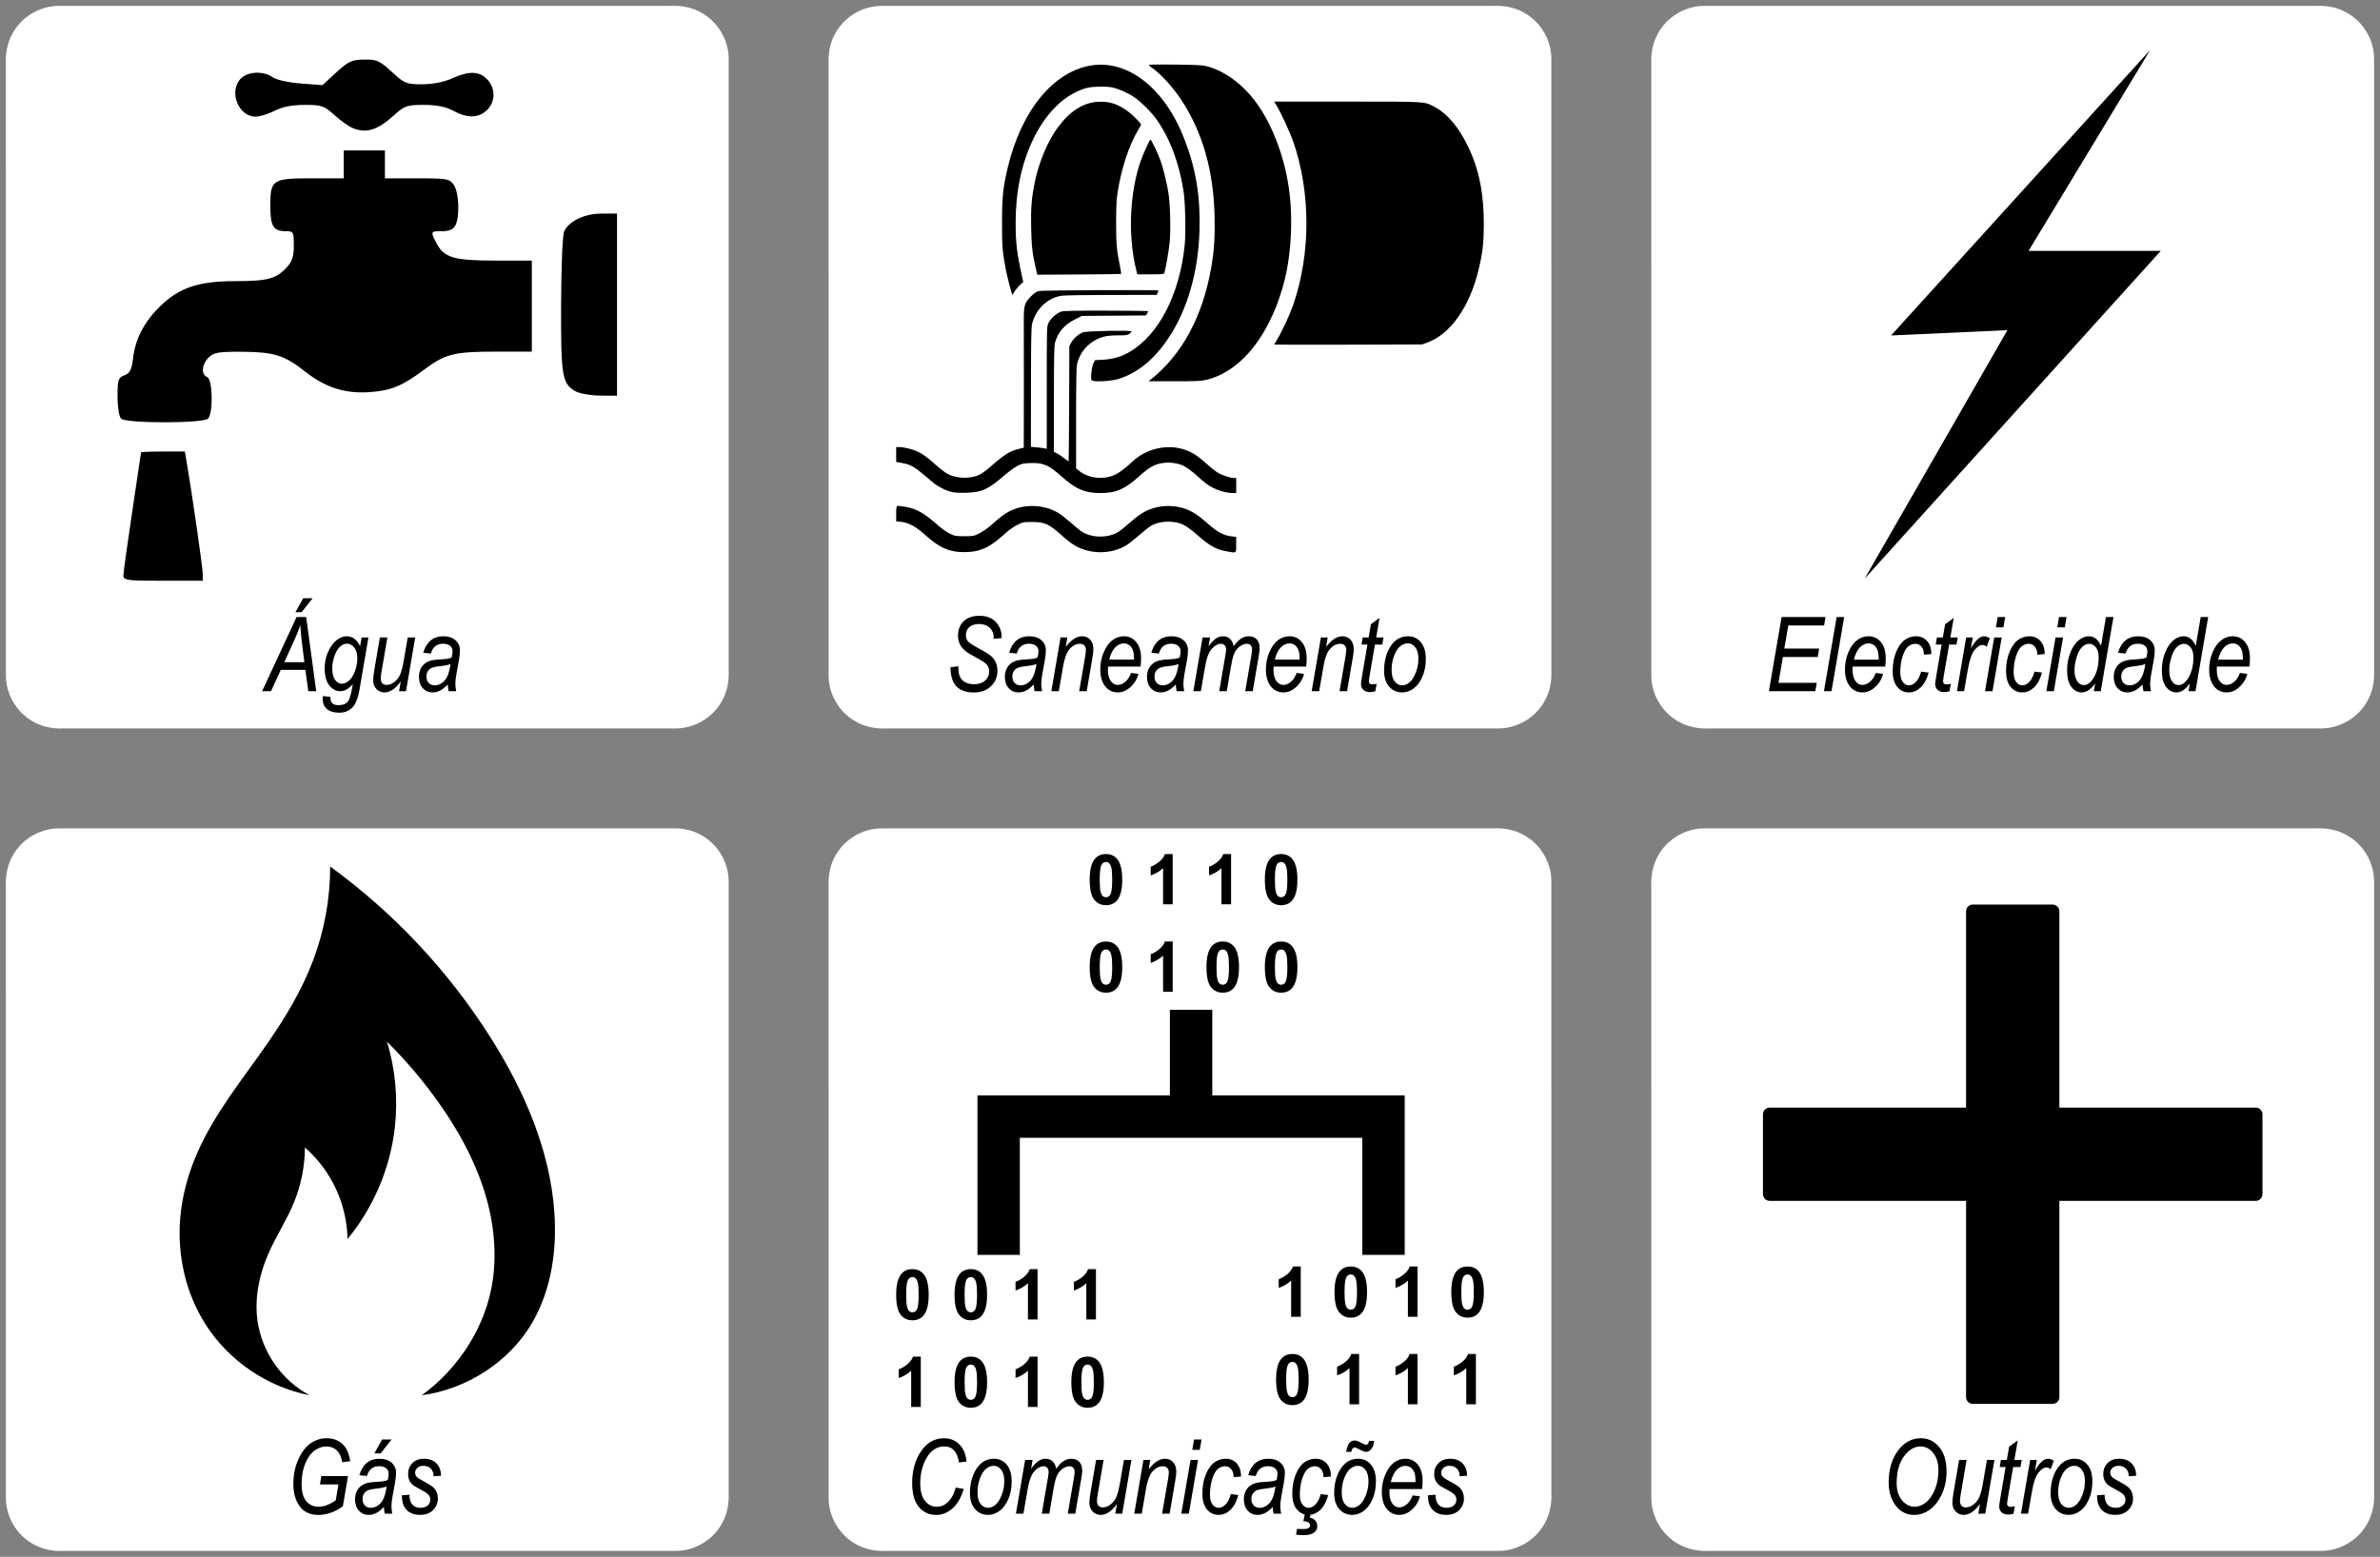 <svg version="1.1" viewBox="0 0 810 530" xmlns="http://www.w3.org/2000/svg">
  <rect x="0" y="0" width="810" height="530" fill="#808080" stroke="none"/>
  <path id="water" d="m19.264 2.025c-6.161 0.26-12.031 3.914-14.977 9.332-1.779 3.115-2.435 6.752-2.286 10.31 0.005 69.455-0.01 138.91 0.008 208.36 0.01 6.337 3.639 12.5 9.176 15.582 3.152 1.851 6.86 2.539 10.484 2.386 69.455-5e-3 138.91 0.01 208.36-8e-3 6.337-0.01 12.5-3.639 15.582-9.176 1.851-3.152 2.539-6.86 2.386-10.484-5e-3 -69.455 0.01-138.91-8e-3 -208.36-0.01-6.337-3.639-12.5-9.176-15.581-3.152-1.851-6.86-2.539-10.484-2.386-69.455 0.005-138.91-0.01-208.36 0.008-0.235 0.006-0.469 0.012-0.704 0.018z" fill="#fff" stop-color="#000000"/>
  <path d="m103.19 203.67-2.652 4.738h2.119l3.754-4.738h-3.221zm-2.256 6.391-11.73 25.254h3.031l3.324-7.269h8.371l1 7.269h2.688l-3.412-25.254h-3.272zm1.273 2.756c0.08 1.688 0.276 3.784 0.586 6.287l0.793 6.34h-6.838l3.41-7.477c0.907-1.987 1.589-3.703 2.049-5.15zm15.797 3.791c-1.148 0-2.291 0.436-3.428 1.309-1.125 0.861-2.091 2.177-2.894 3.945-0.792 1.757-1.188 3.633-1.188 5.631 0 2.538 0.515 4.479 1.549 5.822 1.045 1.332 2.31 2 3.791 2 1.493 0 2.904-0.823 4.236-2.465l-0.258 1.482c-0.39 2.251-0.826 3.709-1.309 4.375-0.689 0.907-1.774 1.361-3.256 1.361-0.953 0-1.654-0.202-2.102-0.604-0.448-0.402-0.672-0.999-0.672-1.791v-0.414l-2.584-0.293c-0.046 0.345-0.068 0.654-0.068 0.93 0 1.47 0.47 2.625 1.412 3.463 0.953 0.85 2.383 1.275 4.289 1.275 2.01 0 3.6-0.735 4.771-2.205 0.93-1.171 1.625-3.09 2.084-5.754l3.014-17.656h-2.324l-0.518 2.998c-1.068-2.274-2.583-3.41-4.547-3.41zm32.918 0c-3.491 0-5.782 1.872-6.873 5.615l2.584 0.275c0.632-2.228 2.008-3.342 4.133-3.342 1.056 0 1.861 0.234 2.412 0.705 0.563 0.459 0.844 1.074 0.844 1.844 0 0.551-0.102 1.264-0.309 2.137-0.379 0.184-0.839 0.32-1.379 0.412-0.528 0.092-1.51 0.179-2.945 0.26-1.7 0.08-3.009 0.355-3.928 0.826-0.907 0.459-1.614 1.125-2.119 1.998-0.505 0.873-0.758 1.895-0.758 3.066 0 1.642 0.436 2.939 1.309 3.893 0.884 0.953 1.994 1.43 3.326 1.43 0.85 0 1.687-0.2 2.514-0.602s1.711-1.098 2.652-2.086c0.057 0.942 0.161 1.701 0.311 2.275h2.566c-0.195-1.034-0.293-1.866-0.293-2.498 0-0.896 0.132-2.067 0.396-3.514l0.828-4.549c0.23-1.298 0.344-2.428 0.344-3.393 0-1.367-0.505-2.499-1.516-3.394-1.011-0.907-2.377-1.359-4.1-1.359zm-21.635 0.412-1.809 10.561c-0.322 1.86-0.482 3.18-0.482 3.961 0 1.229 0.367 2.233 1.102 3.014 0.746 0.781 1.665 1.172 2.756 1.172 1.883 0 3.726-1.24 5.529-3.721l-0.568 3.309h2.359l3.137-18.295h-2.551l-1.359 7.906c-0.31 1.849-0.679 3.325-1.103 4.428-0.413 1.091-1.073 2.003-1.98 2.738-0.896 0.723-1.798 1.086-2.705 1.086-0.643 0-1.142-0.183-1.498-0.551-0.356-0.379-0.533-0.931-0.533-1.654 0-0.528 0.086-1.28 0.258-2.256l1.998-11.697h-2.549zm-11.232 2.102c0.976 0 1.809 0.438 2.498 1.311 0.701 0.873 1.051 2.078 1.051 3.617 0 1.562-0.287 3.089-0.861 4.582-0.574 1.481-1.256 2.542-2.049 3.186-0.792 0.632-1.574 0.947-2.344 0.947-0.574 0-1.12-0.196-1.637-0.586-0.505-0.402-0.906-0.986-1.205-1.756-0.287-0.769-0.432-1.839-0.432-3.205 0-1.079 0.242-2.342 0.725-3.789 0.494-1.458 1.125-2.538 1.895-3.238 0.781-0.712 1.567-1.068 2.359-1.068zm35.279 6.926c-0.287 1.929-0.672 3.369-1.154 4.322-0.471 0.953-1.086 1.682-1.844 2.188-0.758 0.505-1.544 0.758-2.359 0.758-0.861 0-1.552-0.269-2.068-0.809s-0.775-1.275-0.775-2.205c0-0.678 0.161-1.274 0.482-1.791 0.322-0.517 0.77-0.902 1.344-1.154 0.574-0.253 1.631-0.46 3.17-0.621 1.504-0.161 2.574-0.389 3.205-0.688z" stroke-width="1.323" style="font-variant-caps:normal;font-variant-east-asian:normal;font-variant-ligatures:normal;font-variant-numeric:normal;text-orientation:upright"/>
  <path id="sewage" d="m299.26 2.025c-6.161 0.26-12.031 3.914-14.977 9.332-1.779 3.115-2.435 6.752-2.286 10.31 5e-3 69.455-0.01 138.91 8e-3 208.36 0.01 6.337 3.639 12.5 9.176 15.582 3.152 1.851 6.86 2.539 10.484 2.386 69.455-5e-3 138.91 0.01 208.36-8e-3 6.337-0.01 12.5-3.639 15.582-9.176 1.851-3.152 2.539-6.86 2.386-10.484-5e-3 -69.455 0.01-138.91-8e-3 -208.36-0.01-6.337-3.639-12.5-9.176-15.581-3.152-1.851-6.86-2.539-10.484-2.386-69.455 0.005-138.91-0.01-208.36 0.008-0.235 0.006-0.469 0.012-0.704 0.018z" fill="#fff" stop-color="#000000"/>
  <path d="m333.3 209.63c-2.251 0-4.025 0.619-5.322 1.859-1.286 1.24-1.93 2.872-1.93 4.893 0 1.16 0.236 2.192 0.707 3.1 0.482 0.896 1.222 1.718 2.221 2.465 0.551 0.413 1.596 1.026 3.135 1.842 1.987 1.045 3.245 1.884 3.773 2.516 0.517 0.643 0.775 1.401 0.775 2.273 0 1.24-0.46 2.279-1.379 3.117-0.919 0.827-2.165 1.24-3.738 1.24-1.137 0-2.119-0.206-2.945-0.619-0.815-0.425-1.394-0.971-1.738-1.637-0.459-0.873-0.689-1.871-0.689-2.996l0.018-0.846-2.705 0.311c0.011 2.963 0.69 5.14 2.033 6.529 1.344 1.378 3.313 2.066 5.908 2.066 2.4 0 4.341-0.701 5.822-2.102 1.481-1.413 2.221-3.176 2.221-5.289 0-1.011-0.171-1.917-0.516-2.721-0.333-0.815-0.81-1.51-1.43-2.084-0.609-0.586-1.769-1.343-3.481-2.273-2.343-1.263-3.813-2.171-4.41-2.723s-0.895-1.337-0.895-2.359c0-1.125 0.391-2.034 1.172-2.723 0.792-0.689 1.894-1.033 3.307-1.033 0.988 0 1.859 0.196 2.617 0.586 0.758 0.379 1.338 0.919 1.74 1.619 0.413 0.701 0.621 1.458 0.621 2.273l-0.018 0.568 2.688-0.258 0.018-0.533c0-1.286-0.328-2.492-0.982-3.617-0.643-1.125-1.517-1.981-2.619-2.566-1.102-0.586-2.428-0.879-3.978-0.879zm136.2 0.74-2.928 2.152-0.775 4.496h-2.016l-0.412 2.412h2.016l-1.811 10.629c-0.253 1.447-0.379 2.372-0.379 2.773 0 0.85 0.277 1.526 0.828 2.031 0.563 0.505 1.32 0.758 2.273 0.758 0.574 0 1.165-0.098 1.773-0.293l0.449-2.549c-0.448 0.138-0.953 0.207-1.516 0.207-0.379 0-0.662-0.092-0.846-0.275s-0.275-0.477-0.275-0.879c0-0.23 0.11-0.993 0.328-2.291l1.74-10.111h2.496l0.414-2.412h-2.498l1.137-6.648zm-119.17 6.236c-3.491 0-5.782 1.872-6.873 5.615l2.584 0.275c0.632-2.228 2.01-3.342 4.135-3.342 1.056 0 1.861 0.234 2.412 0.705 0.563 0.459 0.844 1.074 0.844 1.844 0 0.551-0.104 1.264-0.311 2.137-0.379 0.184-0.837 0.32-1.377 0.412-0.528 0.092-1.512 0.179-2.947 0.26-1.7 0.08-3.007 0.355-3.926 0.826-0.907 0.459-1.614 1.125-2.119 1.998-0.505 0.873-0.758 1.895-0.758 3.066 0 1.642 0.436 2.939 1.309 3.893 0.884 0.953 1.992 1.43 3.324 1.43 0.85 0 1.689-0.2 2.516-0.602 0.827-0.402 1.711-1.098 2.652-2.086 0.057 0.942 0.161 1.701 0.311 2.275h2.566c-0.195-1.034-0.293-1.866-0.293-2.498 0-0.896 0.132-2.067 0.396-3.514l0.826-4.549c0.23-1.298 0.346-2.428 0.346-3.393 0-1.367-0.507-2.499-1.518-3.394-1.011-0.907-2.377-1.359-4.1-1.359zm17.898 0c-0.827 0-1.682 0.263-2.566 0.791-0.884 0.517-1.866 1.454-2.945 2.809l0.533-3.188h-2.309l-3.135 18.295h2.549l1.465-8.51c0.482-2.813 1.234-4.789 2.256-5.926 1.034-1.137 2.194-1.705 3.481-1.705 0.62 0 1.109 0.183 1.465 0.551 0.367 0.356 0.551 0.849 0.551 1.48 0 0.54-0.098 1.379-0.293 2.516l-1.998 11.594h2.566l1.895-11.076c0.253-1.447 0.379-2.494 0.379-3.137 0-1.435-0.362-2.543-1.086-3.324-0.712-0.781-1.647-1.17-2.807-1.17zm14.229 0c-1.367 0-2.635 0.43-3.807 1.291-1.171 0.85-2.165 2.204-2.981 4.064-0.804 1.86-1.207 3.864-1.207 6.012 0 1.631 0.265 3.038 0.793 4.221 0.528 1.171 1.241 2.055 2.137 2.652 0.896 0.586 1.889 0.879 2.981 0.879 1.539 0 2.934-0.556 4.186-1.67 1.504-1.321 2.463-2.872 2.877-4.652l-2.498-0.309c-0.471 1.321-1.133 2.331-1.982 3.031-0.838 0.701-1.694 1.051-2.566 1.051-0.919 0-1.705-0.442-2.359-1.326-0.655-0.896-0.982-2.205-0.982-3.928 0-0.287 0.018-0.615 0.053-0.982h11.059c0.126-0.942 0.189-1.86 0.189-2.756 0-2.412-0.552-4.277-1.654-5.598-1.091-1.321-2.502-1.98-4.236-1.98zm16.242 0c-3.491 0-5.782 1.872-6.873 5.615l2.584 0.275c0.632-2.228 2.01-3.342 4.135-3.342 1.056 0 1.861 0.234 2.412 0.705 0.563 0.459 0.844 1.074 0.844 1.844 0 0.551-0.104 1.264-0.311 2.137-0.379 0.184-0.837 0.32-1.377 0.412-0.528 0.092-1.512 0.179-2.947 0.26-1.7 0.08-3.007 0.355-3.926 0.826-0.907 0.459-1.614 1.125-2.119 1.998-0.505 0.873-0.758 1.895-0.758 3.066 0 1.642 0.436 2.939 1.309 3.893 0.884 0.953 1.992 1.43 3.324 1.43 0.85 0 1.689-0.2 2.516-0.602s1.711-1.098 2.652-2.086c0.057 0.942 0.161 1.701 0.311 2.275h2.566c-0.195-1.034-0.293-1.866-0.293-2.498 0-0.896 0.132-2.067 0.396-3.514l0.826-4.549c0.23-1.298 0.346-2.428 0.346-3.393 0-1.367-0.507-2.499-1.518-3.394-1.011-0.907-2.377-1.359-4.1-1.359zm17.588 0c-0.838 0-1.631 0.234-2.377 0.705-0.746 0.459-1.614 1.368-2.602 2.723l0.518-3.016h-2.549l-3.137 18.295h2.551l1.498-8.648c0.459-2.687 1.194-4.606 2.205-5.754 1.022-1.16 2.101-1.738 3.238-1.738 0.471 0 0.862 0.177 1.172 0.533 0.322 0.356 0.482 0.839 0.482 1.447 0 0.367-0.075 0.97-0.225 1.809l-2.119 12.352h2.566l1.516-8.873c0.345-1.975 0.748-3.415 1.207-4.322 0.471-0.919 1.096-1.637 1.877-2.154 0.781-0.528 1.528-0.791 2.24-0.791 0.54 0 0.969 0.165 1.291 0.498 0.322 0.322 0.482 0.794 0.482 1.414 0 0.436-0.086 1.147-0.258 2.135l-2.068 12.094h2.551l2.016-11.783c0.23-1.298 0.344-2.239 0.344-2.824 0-1.332-0.334-2.348-1-3.049-0.655-0.701-1.573-1.051-2.756-1.051-0.93 0-1.82 0.287-2.67 0.861-0.85 0.563-1.652 1.418-2.41 2.566-0.207-1.114-0.626-1.965-1.258-2.551-0.632-0.586-1.407-0.877-2.326-0.877zm22.531 0c-1.367 0-2.635 0.43-3.807 1.291-1.171 0.85-2.165 2.204-2.981 4.064-0.804 1.86-1.205 3.864-1.205 6.012 0 1.631 0.263 3.038 0.791 4.221 0.528 1.171 1.241 2.055 2.137 2.652 0.896 0.586 1.889 0.879 2.981 0.879 1.539 0 2.934-0.556 4.186-1.67 1.504-1.321 2.463-2.872 2.877-4.652l-2.498-0.309c-0.471 1.321-1.131 2.331-1.98 3.031-0.838 0.701-1.694 1.051-2.566 1.051-0.919 0-1.707-0.442-2.361-1.326-0.655-0.896-0.98-2.205-0.98-3.928 0-0.287 0.016-0.615 0.051-0.982h11.059c0.126-0.942 0.189-1.86 0.189-2.756 0-2.412-0.55-4.277-1.652-5.598-1.091-1.321-2.504-1.98-4.238-1.98zm18.018 0c-0.827 0-1.682 0.263-2.566 0.791-0.884 0.517-1.866 1.454-2.945 2.809l0.533-3.188h-2.309l-3.135 18.295h2.551l1.463-8.51c0.482-2.813 1.236-4.789 2.258-5.926 1.034-1.137 2.192-1.705 3.478-1.705 0.62 0 1.109 0.183 1.465 0.551 0.367 0.356 0.551 0.849 0.551 1.48 0 0.54-0.098 1.379-0.293 2.516l-1.998 11.594h2.566l1.895-11.076c0.253-1.447 0.379-2.494 0.379-3.137 0-1.435-0.361-2.543-1.084-3.324-0.712-0.781-1.649-1.17-2.809-1.17zm22.393 0c-2.492 0-4.478 1.136-5.959 3.41s-2.223 5.058-2.223 8.354c0 2.274 0.58 4.072 1.74 5.393 1.16 1.309 2.63 1.963 4.41 1.963 1.355 0 2.646-0.442 3.875-1.326 1.24-0.896 2.244-2.234 3.014-4.014 0.781-1.78 1.172-3.8 1.172-6.062 0-2.469-0.568-4.371-1.705-5.703-1.137-1.344-2.579-2.014-4.324-2.014zm-0.086 2.41c1.011 0 1.862 0.454 2.551 1.361 0.689 0.896 1.033 2.217 1.033 3.963 0 1.608-0.305 3.174-0.914 4.701-0.609 1.527-1.319 2.625-2.135 3.291-0.815 0.655-1.632 0.98-2.447 0.98-1.034 0-1.895-0.442-2.584-1.326s-1.033-2.192-1.033-3.926c0-1.7 0.281-3.302 0.844-4.807 0.574-1.516 1.275-2.601 2.102-3.256 0.838-0.655 1.7-0.982 2.584-0.982zm-96.635 0.018c0.999 0 1.82 0.407 2.463 1.223 0.643 0.815 0.965 2.039 0.965 3.67v0.637h-8.422c0.448-1.849 1.118-3.232 2.014-4.15 0.907-0.919 1.901-1.379 2.981-1.379zm56.361 0c0.999 0 1.822 0.407 2.465 1.223 0.643 0.815 0.963 2.039 0.963 3.67v0.637h-8.422c0.448-1.849 1.12-3.232 2.016-4.15 0.907-0.919 1.899-1.379 2.978-1.379zm-86.127 7.012c-0.287 1.929-0.672 3.369-1.154 4.322-0.471 0.953-1.084 1.682-1.842 2.188s-1.546 0.758-2.361 0.758c-0.861 0-1.55-0.269-2.066-0.809s-0.775-1.275-0.775-2.205c0-0.678 0.161-1.274 0.482-1.791 0.322-0.517 0.77-0.902 1.344-1.154 0.574-0.253 1.631-0.46 3.17-0.621 1.504-0.161 2.571-0.389 3.203-0.688zm48.369 0c-0.287 1.929-0.672 3.369-1.154 4.322-0.471 0.953-1.084 1.682-1.842 2.188s-1.546 0.758-2.361 0.758c-0.861 0-1.55-0.269-2.066-0.809-0.517-0.54-0.775-1.275-0.775-2.205 0-0.678 0.161-1.274 0.482-1.791 0.322-0.517 0.77-0.902 1.344-1.154s1.631-0.46 3.17-0.621c1.504-0.161 2.571-0.389 3.203-0.688z" stroke-width="1.323" style="font-variant-caps:normal;font-variant-east-asian:normal;font-variant-ligatures:normal;font-variant-numeric:normal;text-orientation:upright"/>
  <path id="electricity" d="m579.26 2.025c-6.161 0.26-12.031 3.914-14.977 9.332-1.779 3.115-2.435 6.752-2.286 10.31 5e-3 69.455-0.01 138.91 8e-3 208.36 0.01 6.337 3.639 12.5 9.176 15.582 3.152 1.851 6.86 2.539 10.484 2.386 69.455-5e-3 138.91 0.01 208.36-8e-3 6.337-0.01 12.5-3.639 15.582-9.176 1.851-3.152 2.539-6.86 2.386-10.484-5e-3 -69.455 0.01-138.91-8e-3 -208.36-0.01-6.337-3.639-12.5-9.176-15.581-3.152-1.851-6.86-2.539-10.484-2.386-69.455 0.005-138.91-0.01-208.36 0.008-0.235 0.006-0.469 0.012-0.704 0.018z" fill="#fff" stop-color="#000000"/>
  <path d="m606.34 210.06-4.324 25.254h15.797l0.498-2.861h-13.039l1.516-8.783h11.852l0.482-2.877h-11.852l1.344-7.856h12.195l0.482-2.877h-14.951zm18.74 0-4.322 25.254h2.566l4.324-25.254h-2.568zm54.812 0-0.604 3.531h2.551l0.602-3.531h-2.549zm20.877 0-0.604 3.531h2.551l0.602-3.531h-2.549zm15.969 0-1.689 9.836c-0.942-2.193-2.337-3.289-4.186-3.289-1.114 0-2.232 0.442-3.357 1.326s-2.074 2.261-2.844 4.133c-0.769 1.86-1.154 3.911-1.154 6.15 0 2.503 0.483 4.381 1.447 5.633s2.136 1.877 3.514 1.877c1.608 0 3.135-1.022 4.582-3.066l-0.447 2.654h2.359l4.324-25.254h-2.549zm32.246 0-1.689 9.836c-0.942-2.193-2.337-3.289-4.186-3.289-1.114 0-2.232 0.442-3.357 1.326s-2.074 2.261-2.844 4.133c-0.769 1.86-1.154 3.911-1.154 6.15 0 2.503 0.483 4.381 1.447 5.633 0.965 1.252 2.136 1.877 3.514 1.877 1.608 0 3.135-1.022 4.582-3.066l-0.447 2.654h2.359l4.324-25.254h-2.549zm-84.061 0.311-2.928 2.152-0.775 4.496h-2.016l-0.414 2.412h2.016l-1.809 10.629c-0.253 1.447-0.379 2.372-0.379 2.773 0 0.85 0.275 1.526 0.826 2.031 0.563 0.505 1.32 0.758 2.273 0.758 0.574 0 1.167-0.098 1.775-0.293l0.447-2.549c-0.448 0.138-0.953 0.207-1.516 0.207-0.379 0-0.66-0.092-0.844-0.275s-0.275-0.477-0.275-0.879c0-0.23 0.108-0.993 0.326-2.291l1.74-10.111h2.498l0.414-2.412h-2.498l1.137-6.648zm-29.025 6.236c-1.367 0-2.635 0.43-3.807 1.291-1.171 0.85-2.165 2.204-2.981 4.064-0.804 1.86-1.205 3.864-1.205 6.012 0 1.631 0.265 3.038 0.793 4.221 0.528 1.171 1.239 2.055 2.135 2.652 0.896 0.586 1.889 0.879 2.981 0.879 1.539 0 2.934-0.556 4.186-1.67 1.504-1.321 2.463-2.872 2.877-4.652l-2.498-0.309c-0.471 1.321-1.131 2.331-1.98 3.031-0.838 0.701-1.694 1.051-2.566 1.051-0.919 0-1.707-0.442-2.361-1.326-0.655-0.896-0.98-2.205-0.98-3.928 0-0.287 0.016-0.615 0.051-0.982h11.059c0.126-0.942 0.189-1.86 0.189-2.756 0-2.412-0.55-4.277-1.652-5.598-1.091-1.321-2.504-1.98-4.238-1.98zm16.176 0c-1.424 0-2.723 0.43-3.894 1.291-1.16 0.861-2.123 2.246-2.893 4.152-0.758 1.906-1.137 4.024-1.137 6.356 0 2.377 0.515 4.192 1.549 5.443 1.045 1.252 2.361 1.877 3.945 1.877 1.47 0 2.802-0.55 3.996-1.652 1.194-1.114 2.113-2.814 2.756-5.1l-2.566-0.328c-0.425 1.573-1.016 2.746-1.773 3.516s-1.55 1.152-2.377 1.152c-0.804 0-1.498-0.379-2.084-1.137-0.574-0.769-0.861-1.887-0.861-3.357 0-1.975 0.263-3.773 0.791-5.393 0.54-1.631 1.171-2.745 1.895-3.342 0.735-0.609 1.558-0.912 2.465-0.912 0.815 0 1.498 0.322 2.049 0.965 0.563 0.632 0.844 1.544 0.844 2.738l2.516-0.207c0.011-1.883-0.471-3.364-1.447-4.443-0.976-1.079-2.233-1.619-3.772-1.619zm23.236 0c-1.516 0-3.027 1.383-4.531 4.15l0.639-3.738h-2.258l-3.135 18.295h2.43l1.275-7.34c0.528-3.124 1.257-5.299 2.188-6.527 0.942-1.24 1.883-1.861 2.824-1.861 0.494 0 0.964 0.195 1.412 0.586l1.051-2.893c-0.746-0.448-1.378-0.672-1.895-0.672zm15.348 0c-1.424 0-2.721 0.43-3.893 1.291-1.16 0.861-2.125 2.246-2.894 4.152-0.758 1.906-1.137 4.024-1.137 6.356 0 2.377 0.517 4.192 1.551 5.443 1.045 1.252 2.361 1.877 3.945 1.877 1.47 0 2.802-0.55 3.996-1.652 1.194-1.114 2.113-2.814 2.756-5.1l-2.566-0.328c-0.425 1.573-1.018 2.746-1.775 3.516s-1.55 1.152-2.377 1.152c-0.804 0-1.498-0.379-2.084-1.137-0.574-0.769-0.861-1.887-0.861-3.357 0-1.975 0.265-3.773 0.793-5.393 0.54-1.631 1.171-2.745 1.895-3.342 0.735-0.609 1.556-0.912 2.463-0.912 0.815 0 1.5 0.322 2.051 0.965 0.563 0.632 0.844 1.544 0.844 2.738l2.514-0.207c0.011-1.883-0.469-3.364-1.445-4.443-0.976-1.079-2.235-1.619-3.773-1.619zm37.07 0c-3.491 0-5.782 1.872-6.873 5.615l2.584 0.275c0.632-2.228 2.008-3.342 4.133-3.342 1.056 0 1.861 0.234 2.412 0.705 0.563 0.459 0.844 1.074 0.844 1.844 0 0.551-0.104 1.264-0.311 2.137-0.379 0.184-0.837 0.32-1.377 0.412-0.528 0.092-1.51 0.179-2.945 0.26-1.7 0.08-3.009 0.355-3.928 0.826-0.907 0.459-1.614 1.125-2.119 1.998-0.505 0.873-0.758 1.895-0.758 3.066 0 1.642 0.436 2.939 1.309 3.893 0.884 0.953 1.992 1.43 3.324 1.43 0.85 0 1.689-0.2 2.516-0.602 0.827-0.402 1.711-1.098 2.652-2.086 0.057 0.942 0.161 1.701 0.311 2.275h2.566c-0.195-1.034-0.293-1.866-0.293-2.498 0-0.896 0.132-2.067 0.396-3.514l0.826-4.549c0.23-1.298 0.346-2.428 0.346-3.393 0-1.367-0.505-2.499-1.516-3.394-1.011-0.907-2.377-1.359-4.1-1.359zm32.125 0c-1.367 0-2.635 0.43-3.807 1.291-1.171 0.85-2.165 2.204-2.981 4.064-0.804 1.86-1.205 3.864-1.205 6.012 0 1.631 0.263 3.038 0.791 4.221 0.528 1.171 1.241 2.055 2.137 2.652 0.896 0.586 1.889 0.879 2.981 0.879 1.539 0 2.934-0.556 4.186-1.67 1.504-1.321 2.464-2.872 2.877-4.652l-2.498-0.309c-0.471 1.321-1.131 2.331-1.98 3.031-0.838 0.701-1.694 1.051-2.566 1.051-0.919 0-1.707-0.442-2.361-1.326-0.655-0.896-0.98-2.205-0.98-3.928 0-0.287 0.016-0.615 0.051-0.982h11.059c0.126-0.942 0.189-1.86 0.189-2.756 0-2.412-0.552-4.277-1.654-5.598-1.091-1.321-2.502-1.98-4.236-1.98zm-81.15 0.412-3.135 18.295h2.551l3.135-18.295h-2.551zm20.879 0-3.137 18.295h2.551l3.135-18.295h-2.549zm-63.631 2.016c0.999 0 1.82 0.407 2.463 1.223 0.643 0.815 0.965 2.039 0.965 3.67v0.637h-8.424c0.448-1.849 1.12-3.232 2.016-4.15 0.907-0.919 1.901-1.379 2.981-1.379zm123.95 0c0.999 0 1.822 0.407 2.465 1.223 0.643 0.815 0.963 2.039 0.963 3.67v0.637h-8.422c0.448-1.849 1.12-3.232 2.016-4.15 0.907-0.919 1.899-1.379 2.978-1.379zm-48.902 0.139c0.884 0 1.648 0.401 2.291 1.205 0.643 0.804 0.965 1.94 0.965 3.41 0 2.859-0.627 5.271-1.879 7.234-0.953 1.47-2.002 2.205-3.15 2.205-0.884 0-1.597-0.373-2.137-1.119-0.701-0.965-1.051-2.205-1.051-3.721l0.018-0.74c0-1.034 0.23-2.321 0.689-3.859 0.459-1.539 1.066-2.692 1.824-3.461 0.758-0.769 1.568-1.154 2.43-1.154zm32.246 0c0.884 0 1.648 0.401 2.291 1.205 0.643 0.804 0.965 1.94 0.965 3.41 0 2.859-0.627 5.271-1.879 7.234-0.953 1.47-2.002 2.205-3.15 2.205-0.884 0-1.597-0.373-2.137-1.119-0.701-0.965-1.051-2.205-1.051-3.721l0.018-0.74c0-1.034 0.23-2.321 0.689-3.859 0.459-1.539 1.066-2.692 1.824-3.461 0.758-0.769 1.568-1.154 2.43-1.154zm-13.109 6.873c-0.287 1.929-0.672 3.369-1.154 4.322-0.471 0.953-1.084 1.682-1.842 2.188s-1.546 0.758-2.361 0.758c-0.861 0-1.55-0.269-2.066-0.809-0.517-0.54-0.775-1.275-0.775-2.205 0-0.678 0.161-1.274 0.482-1.791 0.322-0.517 0.77-0.902 1.344-1.154s1.631-0.46 3.17-0.621c1.504-0.161 2.571-0.389 3.203-0.688z" stroke-width="1.323" style="font-variant-caps:normal;font-variant-east-asian:normal;font-variant-ligatures:normal;font-variant-numeric:normal;text-orientation:upright"/>
  <path id="gas" d="m19.264 282.03c-6.161 0.26-12.031 3.914-14.977 9.332-1.779 3.115-2.435 6.752-2.286 10.31 0.005 69.455-0.01 138.91 0.008 208.36 0.01 6.337 3.639 12.5 9.176 15.582 3.152 1.851 6.86 2.539 10.484 2.386 69.455-5e-3 138.91 0.01 208.36-8e-3 6.337-0.01 12.5-3.639 15.582-9.176 1.851-3.152 2.539-6.86 2.386-10.484-5e-3 -69.455 0.01-138.91-8e-3 -208.36-0.01-6.337-3.639-12.5-9.176-15.582-3.152-1.851-6.86-2.539-10.484-2.386-69.455 5e-3 -138.91-0.01-208.36 8e-3 -0.235 6e-3 -0.469 0.012-0.704 0.018z" fill="#fff" stop-color="#000000"/>
  <path d="m111.21 489.63c-2.021 0-3.864 0.585-5.529 1.756-1.665 1.171-3.054 3.004-4.168 5.496-1.114 2.481-1.672 5.252-1.672 8.318 0 3.043 0.707 5.564 2.119 7.562 1.413 1.987 3.583 2.981 6.512 2.981 1.355 0 2.76-0.265 4.219-0.793 1.47-0.528 2.804-1.251 3.998-2.17l1.756-10.283h-9.078l-0.482 2.859h6.305l-0.93 5.426c-2.079 1.447-4.013 2.17-5.805 2.17-1.757 0-3.164-0.625-4.221-1.877-1.056-1.263-1.584-3.204-1.584-5.822 0-2.664 0.407-4.99 1.223-6.977 0.815-1.987 1.86-3.457 3.135-4.41 1.286-0.953 2.653-1.43 4.1-1.43 1.413 0 2.583 0.448 3.514 1.344 0.942 0.896 1.563 2.24 1.861 4.031l2.721-0.361c-0.379-2.366-1.096-4.139-2.152-5.322-1.493-1.665-3.44-2.498-5.84-2.498zm18.844 0.43-2.652 4.738h2.119l3.756-4.738h-3.223zm-0.877 6.547c-3.491 0-5.782 1.872-6.873 5.615l2.584 0.275c0.632-2.228 2.008-3.342 4.133-3.342 1.056 0 1.861 0.234 2.412 0.705 0.563 0.459 0.844 1.074 0.844 1.844 0 0.551-0.104 1.264-0.311 2.137-0.379 0.184-0.837 0.32-1.377 0.412-0.528 0.092-1.51 0.179-2.945 0.26-1.7 0.08-3.009 0.355-3.928 0.826-0.907 0.459-1.614 1.125-2.119 1.998-0.505 0.873-0.758 1.895-0.758 3.066 0 1.642 0.436 2.939 1.309 3.893 0.884 0.953 1.992 1.43 3.324 1.43 0.85 0 1.689-0.202 2.516-0.604 0.827-0.402 1.711-1.096 2.652-2.084 0.057 0.942 0.161 1.701 0.311 2.275h2.566c-0.195-1.034-0.293-1.866-0.293-2.498 0-0.896 0.132-2.067 0.396-3.514l0.826-4.549c0.23-1.298 0.346-2.428 0.346-3.393 0-1.367-0.505-2.499-1.516-3.394-1.011-0.907-2.377-1.359-4.1-1.359zm15.088 0c-1.608 0-2.905 0.493-3.893 1.48s-1.48 2.246-1.48 3.773c0 0.746 0.132 1.423 0.396 2.031 0.264 0.597 0.631 1.108 1.102 1.533 0.482 0.413 1.47 1.01 2.963 1.791 1.298 0.678 2.143 1.252 2.533 1.723 0.379 0.471 0.568 1 0.568 1.586 0 0.815-0.305 1.487-0.914 2.016-0.609 0.517-1.435 0.773-2.481 0.773-1.148 0-2.055-0.367-2.721-1.102-0.666-0.735-0.994-1.849-0.982-3.342l-2.566 0.189v0.344c0 2.01 0.546 3.566 1.637 4.668 1.091 1.102 2.594 1.654 4.512 1.654 1.906 0 3.395-0.546 4.463-1.637 1.079-1.091 1.619-2.394 1.619-3.91 0-1.367-0.403-2.525-1.207-3.478-0.528-0.609-1.762-1.425-3.703-2.447-1.263-0.655-2.049-1.176-2.359-1.566-0.31-0.379-0.465-0.833-0.465-1.361 0-0.609 0.259-1.142 0.775-1.602 0.517-0.471 1.187-0.707 2.014-0.707 1.056 0 1.895 0.312 2.516 0.932 0.632 0.62 0.966 1.504 1 2.652l2.514-0.207c-0.046-1.826-0.586-3.243-1.619-4.254-1.034-1.022-2.441-1.533-4.221-1.533zm-12.678 9.44c-0.287 1.929-0.672 3.369-1.154 4.322-0.471 0.953-1.084 1.682-1.842 2.188s-1.544 0.758-2.359 0.758c-0.861 0-1.552-0.269-2.068-0.809s-0.775-1.275-0.775-2.205c0-0.678 0.161-1.274 0.482-1.791 0.322-0.517 0.77-0.902 1.344-1.154 0.574-0.253 1.631-0.46 3.17-0.621 1.504-0.161 2.571-0.389 3.203-0.688z" stroke-width="1.323" style="font-variant-caps:normal;font-variant-east-asian:normal;font-variant-ligatures:normal;font-variant-numeric:normal;text-orientation:upright"/>
  <path id="other" d="m579.26 282.03c-6.161 0.26-12.031 3.914-14.977 9.332-1.779 3.115-2.435 6.752-2.286 10.31 5e-3 69.455-0.01 138.91 8e-3 208.36 0.01 6.337 3.639 12.5 9.176 15.582 3.152 1.851 6.86 2.539 10.484 2.386 69.455-5e-3 138.91 0.01 208.36-8e-3 6.337-0.01 12.5-3.639 15.582-9.176 1.851-3.152 2.539-6.86 2.386-10.484-5e-3 -69.455 0.01-138.91-8e-3 -208.36-0.01-6.337-3.639-12.5-9.176-15.582-3.152-1.851-6.86-2.539-10.484-2.386-69.455 5e-3 -138.91-0.01-208.36 8e-3 -0.235 6e-3 -0.469 0.012-0.704 0.018z" fill="#fff" stop-color="#000000"/>
  <path d="m653.75 489.63c-2.951 0-5.454 1.279-7.51 3.84-2.308 2.882-3.463 6.638-3.463 11.266 0 2.193 0.407 4.152 1.223 5.875 0.815 1.722 1.86 3.008 3.135 3.857 1.286 0.85 2.728 1.275 4.324 1.275 1.837 0 3.589-0.586 5.254-1.758 1.665-1.171 3.044-2.917 4.135-5.236 1.091-2.331 1.637-4.926 1.637-7.785 0-3.56-0.839-6.34-2.516-8.338-1.665-1.998-3.738-2.996-6.219-2.996zm32.953 0.74-2.93 2.152-0.775 4.496h-2.014l-0.414 2.412h2.016l-1.809 10.629c-0.253 1.447-0.379 2.372-0.379 2.773 0 0.85 0.275 1.526 0.826 2.031 0.563 0.505 1.32 0.758 2.273 0.758 0.574 0 1.167-0.098 1.775-0.293l0.447-2.549c-0.448 0.138-0.953 0.207-1.516 0.207-0.379 0-0.66-0.092-0.844-0.275s-0.275-0.477-0.275-0.879c0-0.23 0.108-0.993 0.326-2.291l1.74-10.111h2.498l0.412-2.412h-2.496l1.137-6.648zm-33.074 2.066c1.688 0 3.124 0.735 4.307 2.205 1.194 1.458 1.791 3.462 1.791 6.012 0 2.354-0.418 4.531-1.256 6.529-0.838 1.987-1.873 3.445-3.102 4.375-1.217 0.93-2.458 1.395-3.721 1.395-1.665 0-3.107-0.729-4.324-2.188-1.217-1.458-1.824-3.409-1.824-5.856 0-4.042 0.953-7.242 2.859-9.596 1.562-1.918 3.317-2.877 5.269-2.877zm43.461 4.17c-1.516 0-3.027 1.383-4.531 4.15l0.639-3.738h-2.258l-3.135 18.295h2.43l1.273-7.34c0.528-3.124 1.257-5.299 2.188-6.527 0.942-1.24 1.885-1.861 2.826-1.861 0.494 0 0.964 0.196 1.412 0.586l1.051-2.893c-0.746-0.448-1.378-0.672-1.895-0.672zm8.992 0c-2.492 0-4.48 1.136-5.961 3.41-1.481 2.274-2.223 5.058-2.223 8.354 0 2.274 0.58 4.072 1.74 5.393 1.16 1.309 2.63 1.963 4.41 1.963 1.355 0 2.646-0.442 3.875-1.326 1.24-0.896 2.246-2.234 3.016-4.014 0.781-1.78 1.17-3.8 1.17-6.062 0-2.469-0.568-4.371-1.705-5.703-1.137-1.344-2.577-2.014-4.322-2.014zm15.105 0c-1.608 0-2.905 0.493-3.893 1.48-0.988 0.988-1.48 2.246-1.48 3.773 0 0.746 0.13 1.423 0.395 2.031 0.264 0.597 0.633 1.108 1.103 1.533 0.482 0.413 1.47 1.01 2.963 1.791 1.298 0.678 2.141 1.252 2.531 1.723 0.379 0.471 0.568 1 0.568 1.586 0 0.815-0.303 1.487-0.912 2.016-0.609 0.517-1.435 0.773-2.481 0.773-1.148 0-2.057-0.367-2.723-1.102-0.666-0.735-0.992-1.849-0.98-3.342l-2.566 0.189v0.344c0 2.01 0.544 3.566 1.635 4.668 1.091 1.102 2.596 1.654 4.514 1.654 1.906 0 3.393-0.546 4.461-1.637 1.079-1.091 1.619-2.394 1.619-3.91 0-1.367-0.401-2.525-1.205-3.478-0.528-0.609-1.762-1.425-3.703-2.447-1.263-0.655-2.049-1.176-2.359-1.566-0.31-0.379-0.467-0.833-0.467-1.361 0-0.609 0.259-1.142 0.775-1.602 0.517-0.471 1.189-0.707 2.016-0.707 1.056 0 1.895 0.312 2.516 0.932 0.632 0.62 0.964 1.504 0.998 2.652l2.516-0.207c-0.046-1.826-0.586-3.243-1.619-4.254-1.034-1.022-2.441-1.533-4.221-1.533zm-54.432 0.412-1.809 10.561c-0.322 1.86-0.482 3.18-0.482 3.961 0 1.229 0.367 2.233 1.102 3.014 0.746 0.781 1.665 1.172 2.756 1.172 1.883 0 3.726-1.24 5.529-3.721l-0.568 3.309h2.361l3.135-18.295h-2.551l-1.359 7.906c-0.31 1.849-0.679 3.325-1.103 4.428-0.413 1.091-1.073 2.003-1.98 2.738-0.896 0.723-1.798 1.086-2.705 1.086-0.643 0-1.142-0.183-1.498-0.551-0.356-0.379-0.533-0.931-0.533-1.654 0-0.528 0.086-1.28 0.258-2.256l1.998-11.697h-2.549zm39.238 1.998c1.011 0 1.862 0.454 2.551 1.361 0.689 0.896 1.033 2.217 1.033 3.963 0 1.608-0.305 3.174-0.914 4.701-0.609 1.527-1.319 2.625-2.135 3.291-0.815 0.655-1.632 0.98-2.447 0.98-1.034 0-1.893-0.442-2.582-1.326-0.689-0.884-1.035-2.192-1.035-3.926 0-1.7 0.283-3.302 0.846-4.807 0.574-1.516 1.275-2.601 2.102-3.256 0.838-0.655 1.698-0.982 2.582-0.982z" stroke-width="1.323" style="font-variant-caps:normal;font-variant-east-asian:normal;font-variant-ligatures:normal;font-variant-numeric:normal;text-orientation:upright"/>
  <path d="m671.44 307.94c-1.285 0-2.318 1.034-2.318 2.318v66.802h-66.802c-1.285 0-2.318 1.034-2.318 2.318v27.123c0 1.285 1.034 2.318 2.318 2.318h66.802v66.8c0 1.285 1.034 2.32 2.318 2.32h27.123c1.285 0 2.318-1.035 2.318-2.32v-66.8h66.8c1.285 0 2.32-1.034 2.32-2.318v-27.123c0-1.285-1.035-2.318-2.32-2.318h-66.8v-66.802c0-1.285-1.034-2.318-2.318-2.318z" stop-color="#000000" stroke-width="23.142"/>
  <path id="communication" d="m299.26 282.03c-6.161 0.26-12.031 3.914-14.977 9.332-1.779 3.115-2.435 6.752-2.286 10.31 5e-3 69.455-0.01 138.91 8e-3 208.36 0.01 6.337 3.639 12.5 9.176 15.582 3.152 1.851 6.86 2.539 10.484 2.386 69.455-5e-3 138.91 0.01 208.36-8e-3 6.337-0.01 12.5-3.639 15.582-9.176 1.851-3.152 2.539-6.86 2.386-10.484-5e-3 -69.455 0.01-138.91-8e-3 -208.36-0.01-6.337-3.639-12.5-9.176-15.582-3.152-1.851-6.86-2.539-10.484-2.386-69.455 5e-3 -138.91-0.01-208.36 8e-3 -0.235 6e-3 -0.469 0.012-0.704 0.018z" fill="#fff" stop-color="#000000"/>
  <path d="m321.26 489.63c-3.261 0-5.919 1.566-7.975 4.701-1.895 2.882-2.842 6.41-2.842 10.578 0 3.571 0.751 6.27 2.256 8.096 1.516 1.826 3.497 2.738 5.943 2.738 1.998 0 3.835-0.735 5.512-2.205 1.688-1.47 2.969-3.686 3.842-6.648l-2.74-0.465c-0.517 2.102-1.423 3.772-2.721 5.012-1.056 1.011-2.287 1.516-3.688 1.516-1.631 0-2.979-0.666-4.047-1.998-1.068-1.344-1.602-3.335-1.602-5.977 0-3.399 0.751-6.34 2.256-8.82 1.504-2.492 3.474-3.738 5.908-3.738 2.791 0 4.456 1.815 4.996 5.443l2.584-0.293c-0.218-2.515-1.035-4.466-2.447-5.856-1.401-1.389-3.146-2.084-5.236-2.084zm85.111 0.43-0.604 3.531h2.551l0.602-3.531h-2.549zm54.623 0.346c-0.689 0-1.263 0.263-1.723 0.791-0.448 0.528-0.827 1.551-1.137 3.066h1.773c0.149-0.976 0.534-1.463 1.154-1.463 0.31 0 1.115 0.344 2.412 1.033 0.574 0.299 1.051 0.447 1.43 0.447 0.678 0 1.28-0.328 1.809-0.982 0.54-0.655 0.861-1.583 0.965-2.789h-1.707c-0.184 0.907-0.522 1.359-1.016 1.359-0.264 0-0.787-0.212-1.568-0.637-0.701-0.367-1.2-0.598-1.498-0.689-0.287-0.092-0.584-0.137-0.895-0.137zm-122.7 6.201c-2.492 0-4.48 1.136-5.961 3.41s-2.223 5.058-2.223 8.354c0 2.274 0.58 4.072 1.74 5.393 1.16 1.309 2.63 1.963 4.41 1.963 1.355 0 2.646-0.442 3.875-1.326 1.24-0.896 2.246-2.234 3.016-4.014 0.781-1.78 1.17-3.8 1.17-6.062 0-2.469-0.568-4.371-1.705-5.703-1.137-1.344-2.577-2.014-4.322-2.014zm17.604 0c-0.838 0-1.631 0.234-2.377 0.705-0.746 0.459-1.614 1.368-2.602 2.723l0.518-3.016h-2.549l-3.137 18.295h2.551l1.498-8.648c0.459-2.687 1.194-4.606 2.205-5.754 1.022-1.16 2.101-1.738 3.238-1.738 0.471 0 0.862 0.177 1.172 0.533 0.322 0.356 0.482 0.839 0.482 1.447 0 0.367-0.075 0.97-0.225 1.809l-2.119 12.352h2.566l1.516-8.871c0.345-1.975 0.748-3.417 1.207-4.324 0.471-0.919 1.096-1.637 1.877-2.154 0.781-0.528 1.528-0.791 2.24-0.791 0.54 0 0.969 0.165 1.291 0.498 0.322 0.322 0.482 0.794 0.482 1.414 0 0.436-0.086 1.147-0.258 2.135l-2.068 12.094h2.551l2.016-11.783c0.23-1.298 0.344-2.239 0.344-2.824 0-1.332-0.334-2.348-1-3.049-0.655-0.701-1.573-1.051-2.756-1.051-0.93 0-1.82 0.287-2.67 0.861-0.85 0.563-1.652 1.418-2.41 2.566-0.207-1.114-0.626-1.965-1.258-2.551-0.632-0.586-1.407-0.877-2.326-0.877zm40.549 0c-0.827 0-1.682 0.263-2.566 0.791-0.884 0.517-1.866 1.454-2.945 2.809l0.533-3.188h-2.309l-3.135 18.295h2.551l1.463-8.51c0.482-2.813 1.236-4.789 2.258-5.926 1.034-1.137 2.192-1.705 3.478-1.705 0.62 0 1.109 0.183 1.465 0.551 0.367 0.356 0.551 0.849 0.551 1.48 0 0.54-0.098 1.379-0.293 2.516l-1.998 11.594h2.566l1.895-11.076c0.253-1.447 0.379-2.494 0.379-3.137 0-1.435-0.361-2.543-1.084-3.324-0.712-0.781-1.649-1.17-2.809-1.17zm20.688 0c-1.424 0-2.721 0.43-3.893 1.291-1.16 0.861-2.125 2.246-2.894 4.152-0.758 1.906-1.137 4.024-1.137 6.356 0 2.377 0.517 4.192 1.551 5.443 1.045 1.252 2.361 1.877 3.945 1.877 1.47 0 2.802-0.55 3.996-1.652 1.194-1.114 2.113-2.814 2.756-5.1l-2.566-0.328c-0.425 1.573-1.018 2.746-1.775 3.516-0.758 0.769-1.55 1.152-2.377 1.152-0.804 0-1.498-0.379-2.084-1.137-0.574-0.769-0.861-1.887-0.861-3.357 0-1.975 0.265-3.773 0.793-5.393 0.54-1.631 1.171-2.745 1.895-3.342 0.735-0.609 1.556-0.912 2.463-0.912 0.815 0 1.5 0.322 2.051 0.965 0.563 0.632 0.844 1.544 0.844 2.738l2.516-0.207c0.011-1.883-0.471-3.364-1.447-4.443-0.976-1.079-2.235-1.619-3.773-1.619zm14.539 0c-3.491 0-5.782 1.872-6.873 5.615l2.584 0.275c0.632-2.228 2.008-3.342 4.133-3.342 1.056 0 1.861 0.234 2.412 0.705 0.563 0.459 0.844 1.074 0.844 1.844 0 0.551-0.102 1.264-0.309 2.137-0.379 0.184-0.839 0.32-1.379 0.412-0.528 0.092-1.51 0.179-2.945 0.26-1.7 0.08-3.009 0.355-3.928 0.826-0.907 0.459-1.614 1.125-2.119 1.998-0.505 0.873-0.758 1.895-0.758 3.066 0 1.642 0.438 2.939 1.311 3.893 0.884 0.953 1.992 1.43 3.324 1.43 0.85 0 1.687-0.2 2.514-0.602 0.827-0.402 1.713-1.098 2.654-2.086 0.057 0.942 0.159 1.701 0.309 2.275h2.566c-0.195-1.034-0.293-1.866-0.293-2.498 0-0.896 0.132-2.067 0.396-3.514l0.828-4.549c0.23-1.298 0.344-2.428 0.344-3.393 0-1.367-0.505-2.499-1.516-3.394-1.011-0.907-2.377-1.359-4.1-1.359zm16.055 0c-1.424 0-2.723 0.43-3.894 1.291-1.16 0.861-2.123 2.246-2.893 4.152-0.758 1.906-1.137 4.024-1.137 6.356 0 2.377 0.515 4.192 1.549 5.443 0.756 0.906 1.656 1.478 2.695 1.728l-0.473 2.303c0.781 0.011 1.355 0.148 1.723 0.412 0.379 0.276 0.568 0.616 0.568 1.018 0 0.367-0.177 0.665-0.533 0.895-0.356 0.23-0.983 0.346-1.879 0.346-0.792 0-1.475-0.018-2.049-0.053l-0.311 1.93c0.689 0.138 1.493 0.207 2.412 0.207 1.677 0 2.899-0.281 3.668-0.844 0.769-0.563 1.154-1.298 1.154-2.205 0-0.746-0.23-1.39-0.689-1.93-0.448-0.528-1.067-0.862-1.859-1l0.217-0.979c1.196-0.149 2.295-0.679 3.297-1.603 1.194-1.114 2.113-2.814 2.756-5.1l-2.566-0.328c-0.425 1.573-1.016 2.746-1.773 3.516-0.758 0.769-1.55 1.152-2.377 1.152-0.804 0-1.498-0.379-2.084-1.137-0.574-0.769-0.861-1.887-0.861-3.357 0-1.975 0.263-3.773 0.791-5.393 0.54-1.631 1.171-2.745 1.895-3.342 0.735-0.609 1.558-0.912 2.465-0.912 0.815 0 1.498 0.322 2.049 0.965 0.563 0.632 0.844 1.544 0.844 2.738l2.516-0.207c0.011-1.883-0.471-3.364-1.447-4.443-0.976-1.079-2.233-1.619-3.772-1.619zm14.52 0c-2.492 0-4.478 1.136-5.959 3.41-1.481 2.274-2.223 5.058-2.223 8.354 0 2.274 0.58 4.072 1.74 5.393 1.16 1.309 2.63 1.963 4.41 1.963 1.355 0 2.646-0.442 3.875-1.326 1.24-0.896 2.244-2.234 3.014-4.014 0.781-1.78 1.172-3.8 1.172-6.062 0-2.469-0.568-4.371-1.705-5.703-1.137-1.344-2.579-2.014-4.324-2.014zm16.02 0c-1.367 0-2.635 0.43-3.807 1.291-1.171 0.85-2.163 2.204-2.978 4.064-0.804 1.86-1.207 3.864-1.207 6.012 0 1.631 0.265 3.038 0.793 4.221 0.528 1.171 1.241 2.055 2.137 2.652 0.896 0.586 1.888 0.879 2.978 0.879 1.539 0 2.934-0.556 4.186-1.67 1.504-1.321 2.464-2.872 2.877-4.652l-2.498-0.309c-0.471 1.321-1.131 2.331-1.98 3.031-0.838 0.701-1.694 1.051-2.566 1.051-0.919 0-1.705-0.442-2.359-1.326-0.655-0.896-0.982-2.205-0.982-3.928 0-0.287 0.018-0.615 0.053-0.982h11.059c0.126-0.942 0.189-1.86 0.189-2.756 0-2.412-0.552-4.277-1.654-5.598-1.091-1.321-2.504-1.98-4.238-1.98zm15.211 0c-1.608 0-2.905 0.493-3.893 1.48s-1.482 2.246-1.482 3.773c0 0.746 0.132 1.423 0.396 2.031 0.264 0.597 0.633 1.108 1.103 1.533 0.482 0.413 1.47 1.01 2.963 1.791 1.298 0.678 2.141 1.252 2.531 1.723 0.379 0.471 0.568 1 0.568 1.586 0 0.815-0.303 1.487-0.912 2.016-0.609 0.517-1.435 0.773-2.481 0.773-1.148 0-2.057-0.367-2.723-1.102-0.666-0.735-0.992-1.849-0.98-3.342l-2.568 0.189v0.344c0 2.01 0.546 3.567 1.637 4.67 1.091 1.102 2.596 1.652 4.514 1.652 1.906 0 3.393-0.546 4.461-1.637 1.079-1.091 1.619-2.394 1.619-3.91 0-1.367-0.401-2.525-1.205-3.478-0.528-0.609-1.762-1.425-3.703-2.447-1.263-0.655-2.051-1.176-2.361-1.566-0.31-0.379-0.465-0.833-0.465-1.361 0-0.609 0.259-1.142 0.775-1.602 0.517-0.471 1.189-0.707 2.016-0.707 1.056 0 1.895 0.312 2.516 0.932 0.632 0.62 0.964 1.504 0.998 2.652l2.516-0.207c-0.046-1.826-0.586-3.243-1.619-4.254-1.034-1.022-2.441-1.533-4.221-1.533zm-120.44 0.412-1.809 10.561c-0.322 1.86-0.482 3.18-0.482 3.961 0 1.229 0.369 2.233 1.103 3.014 0.746 0.781 1.665 1.172 2.756 1.172 1.883 0 3.726-1.24 5.529-3.721l-0.568 3.309h2.359l3.135-18.295h-2.549l-1.361 7.906c-0.31 1.849-0.677 3.325-1.102 4.428-0.413 1.091-1.073 2.003-1.98 2.738-0.896 0.723-1.798 1.086-2.705 1.086-0.643 0-1.142-0.183-1.498-0.551-0.356-0.379-0.535-0.931-0.535-1.654 0-0.528 0.088-1.28 0.26-2.256l1.998-11.697h-2.551zm32.145 0-3.137 18.295h2.551l3.135-18.295h-2.549zm-66.973 1.998c1.011 0 1.86 0.454 2.549 1.361 0.689 0.896 1.033 2.217 1.033 3.963 0 1.608-0.303 3.174-0.912 4.701-0.609 1.527-1.321 2.625-2.137 3.291-0.815 0.655-1.63 0.98-2.445 0.98-1.034 0-1.895-0.442-2.584-1.326s-1.035-2.192-1.035-3.926c0-1.7 0.283-3.302 0.846-4.807 0.574-1.516 1.275-2.601 2.102-3.256 0.838-0.655 1.7-0.982 2.584-0.982zm123.95 0c1.011 0 1.862 0.454 2.551 1.361 0.689 0.896 1.033 2.217 1.033 3.963 0 1.608-0.305 3.174-0.914 4.701-0.609 1.527-1.319 2.625-2.135 3.291-0.815 0.655-1.632 0.98-2.447 0.98-1.034 0-1.895-0.442-2.584-1.326s-1.033-2.192-1.033-3.926c0-1.7 0.281-3.302 0.844-4.807 0.574-1.516 1.275-2.601 2.102-3.256 0.838-0.655 1.7-0.982 2.584-0.982zm16.158 0.018c0.999 0 1.82 0.407 2.463 1.223 0.643 0.815 0.965 2.039 0.965 3.67v0.637h-8.424c0.448-1.849 1.12-3.232 2.016-4.15 0.907-0.919 1.901-1.379 2.981-1.379zm-44.234 7.012c-0.287 1.929-0.672 3.369-1.154 4.322-0.471 0.953-1.086 1.682-1.844 2.188s-1.544 0.758-2.359 0.758c-0.861 0-1.552-0.269-2.068-0.809s-0.773-1.275-0.773-2.205c0-0.678 0.159-1.274 0.48-1.791 0.322-0.517 0.77-0.902 1.344-1.154 0.574-0.253 1.631-0.46 3.17-0.621 1.504-0.161 2.574-0.389 3.205-0.688z" stroke-width="1.323" style="font-variant-caps:normal;font-variant-east-asian:normal;font-variant-ligatures:normal;font-variant-numeric:normal;text-orientation:upright"/>
  <path d="m42 195.91c0-0.991 1.35-10.755 3-21.698 1.65-10.942 3-20.031 3-20.198 0-0.166 3.355-0.302 7.455-0.302h7.455l0.566 3.25c1.707 9.8 5.524 36.303 5.524 38.356v2.394h-13.5c-12.34 0-13.5-0.155-13.5-1.802zm-0.8-53.398c-0.68-0.68-1.2-3.939-1.2-7.525 0-5.719 0.225-6.41 2.351-7.219 1.902-0.723 2.464-1.851 2.945-5.907 0.779-6.575 3.829-12.373 9.311-17.702 6.422-6.242 13.046-8.448 25.365-8.448 11.055 0 13.986-0.774 17.566-4.636 1.913-2.064 2.462-3.739 2.462-7.51 0-4.65-0.118-4.854-2.8-4.854-4.171 0-5.2-1.707-5.2-8.629 0-8.923 0.674-9.371 14.071-9.371h10.929v-9.5h14v9.5h10.943c10.175 0 11.053 0.156 12.5 2.223 1.775 2.534 2.091 10.911 0.521 13.843-0.718 1.341-2.098 1.934-4.5 1.934-3.96 0-3.996 0.073-1.948 4.033 2.567 4.964 5.917 5.967 19.933 5.967h12.55v31h-12.351c-14.043 0-17.141 0.772-24.149 6.02-7.555 5.657-11.342 7.236-18.608 7.755-8.446 0.604-15.134-1.528-22.124-7.053-6.958-5.5-10.587-6.626-21.518-6.678-7.952-0.038-9.531 0.237-11.25 1.956-2.36 2.36-2.621 5.824-0.5 6.638 1.879 0.721 2.125 12.337 0.3 14.162-1.669 1.669-27.931 1.669-29.6 0zm154.74-9.271c-4.641-2.524-5.073-5.113-4.979-29.825 0.052-13.765 0.503-23.705 1.126-24.87 1.843-3.443 7.017-5.826 12.661-5.83l5.25-4e-3v62l-5.75-0.04c-3.163-0.023-6.901-0.666-8.308-1.431zm-75.849-89.618c-1.324-0.53-4.138-2.526-6.253-4.437-3.53-3.189-4.361-3.474-10.131-3.474-4.311 0-7.518 0.628-10.209 2-2.158 1.1-5.099 2-6.537 2-5.901 0-9.233-8.729-4.963-13 2.424-2.424 7.659-2.627 10.81-0.42 1.302 0.912 5.359 1.814 9.598 2.135l7.343 0.555 4.679-4.313c4.119-3.796 5.256-4.322 9.49-4.385 4.315-0.065 5.286 0.366 9.423 4.178 4.326 3.986 4.971 4.249 10.384 4.228 3.573-0.015 7.433-0.776 10.132-2 5.752-2.61 9.292-2.51 11.967 0.336 2.888 3.074 2.826 7.724-0.14 10.511-2.883 2.708-6.591 2.765-11.424 0.174-2.593-1.39-5.642-2-9.993-2-5.737 0-6.582 0.29-10.09 3.458-5.701 5.151-9.409 6.322-14.086 4.452z"/>
  <path d="m731.8 17-88.2 97.2 39.6-1.8-48.6 84.6 100.8-111.6h-45z"/>
  <path d="m324.76 187.69c-3.562-0.679-6.087-2.145-10.454-6.069-2.637-2.369-5.248-3.731-7.62-3.972l-1.686-0.171v-2.533c0-1.925 0.091-2.567 0.379-2.678 0.208-0.08 1.432 0.036 2.72 0.259 3.886 0.671 6.359 2.094 11.5 6.618 1.077 0.948 2.755 2.101 3.729 2.563 1.662 0.788 1.958 0.839 4.886 0.839 3.056 0 3.155-0.019 5.125-1.003 1.136-0.567 2.881-1.784 4.015-2.799 3.01-2.695 4.545-3.849 6.273-4.722 5.079-2.564 11.737-2.311 16.61 0.63 0.802 0.484 2.583 1.868 3.959 3.076 1.375 1.208 3.024 2.575 3.663 3.038 3.24 2.347 8.944 2.551 12.533 0.448 0.661-0.387 2.389-1.751 3.84-3.029 3.375-2.974 5.375-4.253 7.898-5.05 2.67-0.844 5.059-1.067 7.778-0.726 3.988 0.5 6.859 1.994 11.011 5.731 3.167 2.85 5.617 4.192 8.118 4.446l1.686 0.171v2.659c0 3.08 0.259 2.903-3.314 2.266-3.519-0.627-5.675-1.823-9.768-5.417-4.005-3.516-5.796-4.422-9.171-4.638-2.492-0.16-4.977 0.362-6.794 1.427-0.628 0.368-2.443 1.808-4.034 3.199-1.59 1.391-3.515 2.908-4.278 3.37-5.208 3.156-12.358 3.165-17.669 0.023-0.964-0.571-2.785-1.967-4.046-3.103-4.657-4.195-5.955-4.806-10.264-4.833-3.064-0.019-3.148-4e-3 -5.125 0.974-1.166 0.577-2.838 1.74-3.982 2.771-4.084 3.682-6.14 5.002-9.223 5.924-2.072 0.62-5.92 0.764-8.294 0.311zm-1.128-20.263c-2.329-0.647-4.744-1.967-6.702-3.665-5.641-4.891-6.827-5.617-10.109-6.181l-1.821-0.313v-5.07l1.012 5e-3c1.545 7e-3 4.534 0.711 6.137 1.444 1.762 0.807 3.607 2.161 6.609 4.853 1.261 1.131 2.976 2.42 3.812 2.866 3.145 1.678 8.087 1.709 11.108 0.07 0.75-0.407 2.404-1.655 3.675-2.774 4.453-3.919 6.258-5.048 9.292-5.81l1.786-0.449 0.025-19.592c0.016-10.775 7e-3 -21.388-0.019-23.583-0.055-5.092 0.255-6.161 2.415-8.322 1.001-1.001 1.893-1.629 2.587-1.822 1.033-0.287 40.847-0.457 40.847-0.175 0 0.067-0.141 0.431-0.313 0.809l-0.313 0.687-15.265 6e-3c-8.396 3e-3 -16.03 0.116-16.966 0.251-4.833 0.699-8.812 4.409-10.14 9.454-0.323 1.227-0.395 4.984-0.415 21.743l-0.025 20.26 1.959 0.173c1.077 0.095 2.293 0.248 2.701 0.34l0.742 0.167v-20.805c0-20.651 3e-3 -20.814 0.573-22.025 0.712-1.515 2.878-3.446 4.371-3.898 0.85-0.257 4.582-0.333 15.259-0.312 7.774 0.016 14.193 0.088 14.266 0.161 0.073 0.073-0.065 0.433-0.306 0.801l-0.438 0.669-21.763 0.163-2.289 1.135c-3.659 1.814-5.92 4.455-6.878 8.037-0.284 1.061-0.361 5.158-0.364 19.214l-3e-3 17.865 1.03 0.526c0.567 0.289 1.655 1.02 2.42 1.624 0.764 0.604 1.451 1.098 1.526 1.098 0.075 0 0.169-8.831 0.21-19.624l0.074-19.624 0.596-1.114c0.793-1.483 2.741-3.159 4.176-3.595 1.415-0.43 16.403-0.709 16.403-0.306 0 0.14-0.32 0.506-0.711 0.814-0.627 0.493-1.083 0.559-3.855 0.559-1.953 0-3.745 0.156-4.73 0.413-4.693 1.222-8.298 4.918-9.281 9.514-0.21 0.98-0.306 6.765-0.306 18.386v16.957l0.848 0.713c3.315 2.789 8.677 3.35 12.694 1.326 1.386-0.698 3.709-2.482 5.61-4.308 4.13-3.967 10.398-5.755 16.006-4.567 3.329 0.705 5.754 2.102 9.374 5.4 0.977 0.89 2.468 2.091 3.313 2.669 1.516 1.036 4.435 2.052 5.897 2.052h0.748v5.125h-1.417c-1.682 0-4.462-0.752-6.423-1.737-1.63-0.818-3.018-1.849-5.108-3.792-2.119-1.97-4.426-3.61-5.722-4.067-3.56-1.256-7.546-0.943-10.45 0.821-0.866 0.526-2.588 1.875-3.828 2.999-4.948 4.485-7.904 5.776-13.229 5.776-5.447 0-8.446-1.311-13.62-5.955-3.989-3.58-6.038-4.422-10.338-4.25-2.309 0.093-2.83 0.21-4.349 0.981-0.949 0.482-3.06 2.031-4.691 3.444-5.347 4.63-7.484 5.57-12.946 5.692-2.506 0.056-3.925-0.038-4.971-0.328zm47.829-38.009c-0.34-0.887 0.09-4.605 0.663-5.728l0.553-1.085 2.78-0.149c3.396-0.182 6.254-1.038 9.119-2.729 9.871-5.829 16.958-19.673 18.628-36.39 0.418-4.186 0.19-14.496-0.405-18.267-1.543-9.789-4.635-17.977-9.253-24.507-1.741-2.461-5.477-6.142-7.777-7.66-2.204-1.456-5.372-2.792-7.601-3.208-0.853-0.159-2.946-0.233-4.652-0.165-2.623 0.105-3.451 0.254-5.363 0.967-6.667 2.485-12.548 8.532-16.592 17.06-3.962 8.354-5.894 17.626-5.899 28.304-2e-3 6.909 0.403 10.259 2.257 18.639l0.334 1.509-1.111 1.003c-0.611 0.552-1.432 1.551-1.824 2.221-0.392 0.67-0.747 1.178-0.789 1.129-0.236-0.278-1.815-6.449-2.266-8.855-1.106-5.898-1.253-7.792-1.239-15.915 0.016-8.735 0.342-11.816 1.983-18.675 4.615-19.291 15.521-32.595 28.389-34.633 12.608-1.997 25.059 7.865 31.715 25.119 3.906 10.126 5.439 19.357 5.127 30.886-0.384 14.201-4.093 27.122-10.571 36.821-4.851 7.263-10.434 11.827-17.003 13.899-2.631 0.83-8.935 1.112-9.204 0.412zm20.128-0.163c10.701-8.502 17.744-21.53 20.625-38.155 1.024-5.909 1.31-10.278 1.148-17.515-0.35-15.563-4.114-28.686-11.374-39.653-2.994-4.523-7.269-9.141-10.298-11.126-0.352-0.231-0.64-0.538-0.64-0.683 0-0.168 3.231-0.219 8.969-0.141 7.141 0.097 9.316 0.212 10.672 0.565 6.598 1.716 13.125 6.771 17.86 13.831 4.94 7.367 8.607 17.404 10.088 27.612 1.568 10.806 0.767 24.023-2.035 33.584-1.543 5.265-2.672 8.169-4.823 12.409-5.287 10.418-12.814 17.301-21.088 19.285-2.007 0.481-3.167 0.537-11.011 0.531l-8.767-7e-3 0.674-0.536zm42.081-11.95c0-0.06 0.435-0.822 0.967-1.693 1.678-2.749 4.342-8.477 5.483-11.793 6.013-17.469 6.008-38.329-0.016-55.693-1.068-3.078-4.328-10.101-5.753-12.393l-0.713-1.146h24.776c27.131 0 26.164-0.053 29.462 1.612 4.512 2.277 8.471 6.875 11.737 13.629 3.732 7.718 5.421 16.048 5.386 26.57-0.022 6.345-0.39 9.593-1.734 15.241-3.035 12.756-9.625 22.151-17.534 24.996l-1.753 0.631-25.154 0.074c-13.835 0.041-25.154 0.025-25.154-0.035zm-81.178-26.07c-1.132-4.842-1.418-7.376-1.555-13.757-0.144-6.74 0.13-10.052 1.304-15.78 1.349-6.583 4.529-14.029 7.902-18.505 4.121-5.468 8.556-8.253 13.608-8.546 3.807-0.22 6.853 0.787 10.322 3.412 1.61 1.219 4.279 3.951 4.279 4.381 0 0.096-0.431 0.887-0.959 1.758-3.141 5.189-5.788 13.226-7.051 21.41-0.365 2.367-0.48 4.764-0.483 10.116-7e-3 7.162 0.172 9.229 1.255 14.648 0.305 1.529 0.51 2.825 0.454 2.88-0.056 0.056-6.5 0.14-14.321 0.188l-14.22 0.087zm34.252 0.877c-3.19-12.645-2.17-29.049 2.478-39.856 1.387-3.225 2.128-4.721 2.34-4.721 0.255 0 2.487 4.657 3.376 7.042 0.862 2.313 2.192 7.747 2.734 11.166 0.591 3.728 0.811 12.739 0.41 16.746-0.275 2.75-1.34 8.92-1.8 10.431-0.129 0.425-0.594 0.472-4.679 0.472h-4.536z" stroke-width=".27"/>
  <path d="m376.4 290.75c-1.652 0-2.94 0.581-3.863 1.744-1.117 1.412-1.676 3.723-1.676 6.934 0 3.273 0.509 5.55 1.525 6.83 1.016 1.272 2.354 1.908 4.014 1.908 1.652 0 2.938-0.583 3.861-1.746 1.117-1.412 1.676-3.731 1.676-6.957 0-3.234-0.555-5.549-1.664-6.945-0.931-1.179-2.221-1.768-3.873-1.768zm20.057 0c-0.372 1.039-1.058 1.949-2.059 2.732-1 0.776-1.928 1.303-2.781 1.582v2.967c1.621-0.535 3.028-1.36 4.223-2.477v12.32h3.269v-17.125h-2.652zm19.871 0c-0.372 1.039-1.058 1.949-2.059 2.732-1 0.776-1.928 1.303-2.781 1.582v2.967c1.621-0.535 3.028-1.36 4.223-2.477v12.32h3.269v-17.125h-2.652zm19.686 0c-1.652 0-2.94 0.581-3.863 1.744-1.117 1.412-1.676 3.723-1.676 6.934 0 3.273 0.509 5.55 1.525 6.83 1.016 1.272 2.354 1.908 4.014 1.908 1.652 0 2.938-0.583 3.861-1.746 1.117-1.412 1.676-3.731 1.676-6.957 0-3.234-0.555-5.549-1.664-6.945-0.931-1.179-2.221-1.768-3.873-1.768zm-59.613 2.709c0.396 0 0.744 0.129 1.047 0.385 0.31 0.248 0.566 0.748 0.768 1.5 0.202 0.745 0.303 2.118 0.303 4.119s-0.113 3.42-0.338 4.258c-0.171 0.652-0.41 1.105-0.721 1.361-0.31 0.248-0.663 0.373-1.059 0.373s-0.748-0.125-1.059-0.373c-0.302-0.248-0.556-0.744-0.758-1.488-0.202-0.752-0.301-2.13-0.301-4.131s0.111-3.424 0.336-4.269c0.171-0.651 0.412-1.101 0.723-1.35 0.31-0.256 0.663-0.385 1.059-0.385zm59.613 0c0.396 0 0.744 0.129 1.047 0.385 0.31 0.248 0.566 0.748 0.768 1.5 0.202 0.745 0.303 2.118 0.303 4.119s-0.113 3.42-0.338 4.258c-0.171 0.652-0.41 1.105-0.721 1.361-0.31 0.248-0.663 0.373-1.059 0.373-0.396 0-0.748-0.125-1.059-0.373-0.302-0.248-0.556-0.744-0.758-1.488-0.202-0.752-0.301-2.13-0.301-4.131s0.111-3.424 0.336-4.269c0.171-0.651 0.412-1.101 0.723-1.35 0.31-0.256 0.663-0.385 1.059-0.385zm-59.613 27.074c-1.652 0-2.94 0.581-3.863 1.744-1.117 1.412-1.676 3.723-1.676 6.934 0 3.273 0.509 5.55 1.525 6.83 1.016 1.272 2.354 1.908 4.014 1.908 1.652 0 2.938-0.583 3.861-1.746 1.117-1.412 1.676-3.731 1.676-6.957 0-3.234-0.555-5.549-1.664-6.945-0.931-1.179-2.221-1.768-3.873-1.768zm20.057 0c-0.372 1.039-1.058 1.949-2.059 2.732-1 0.776-1.928 1.305-2.781 1.584v2.965c1.621-0.535 3.028-1.36 4.223-2.477v12.32h3.269v-17.125h-2.652zm19.686 0c-1.652 0-2.94 0.581-3.863 1.744-1.117 1.412-1.676 3.723-1.676 6.934 0 3.273 0.509 5.55 1.525 6.83 1.016 1.272 2.354 1.908 4.014 1.908 1.652 0 2.938-0.583 3.861-1.746 1.117-1.412 1.676-3.731 1.676-6.957 0-3.234-0.555-5.549-1.664-6.945-0.931-1.179-2.221-1.768-3.873-1.768zm19.871 0c-1.652 0-2.94 0.581-3.863 1.744-1.117 1.412-1.676 3.723-1.676 6.934 0 3.273 0.509 5.55 1.525 6.83 1.016 1.272 2.354 1.908 4.014 1.908 1.652 0 2.938-0.583 3.861-1.746 1.117-1.412 1.676-3.731 1.676-6.957 0-3.234-0.555-5.549-1.664-6.945-0.931-1.179-2.221-1.768-3.873-1.768zm-59.613 2.711c0.396 0 0.744 0.127 1.047 0.383 0.31 0.248 0.566 0.748 0.768 1.5 0.202 0.745 0.303 2.118 0.303 4.119s-0.113 3.42-0.338 4.258c-0.171 0.652-0.41 1.105-0.721 1.361-0.31 0.248-0.663 0.373-1.059 0.373s-0.748-0.125-1.059-0.373c-0.302-0.248-0.556-0.744-0.758-1.488-0.202-0.752-0.301-2.13-0.301-4.131s0.111-3.424 0.336-4.269c0.171-0.652 0.412-1.101 0.723-1.35 0.31-0.256 0.663-0.383 1.059-0.383zm39.742 0c0.396 0 0.744 0.127 1.047 0.383 0.31 0.248 0.566 0.748 0.768 1.5 0.202 0.745 0.303 2.118 0.303 4.119s-0.113 3.42-0.338 4.258c-0.171 0.652-0.41 1.105-0.721 1.361-0.31 0.248-0.663 0.373-1.059 0.373-0.396 0-0.748-0.125-1.059-0.373-0.302-0.248-0.556-0.744-0.758-1.488-0.202-0.752-0.301-2.13-0.301-4.131s0.111-3.424 0.336-4.269c0.171-0.652 0.412-1.101 0.723-1.35 0.31-0.256 0.663-0.383 1.059-0.383zm19.871 0c0.396 0 0.744 0.127 1.047 0.383 0.31 0.248 0.566 0.748 0.768 1.5 0.202 0.745 0.303 2.118 0.303 4.119s-0.113 3.42-0.338 4.258c-0.171 0.652-0.41 1.105-0.721 1.361-0.31 0.248-0.663 0.373-1.059 0.373-0.396 0-0.748-0.125-1.059-0.373-0.302-0.248-0.556-0.744-0.758-1.488-0.202-0.752-0.301-2.13-0.301-4.131s0.111-3.424 0.336-4.269c0.171-0.652 0.412-1.101 0.723-1.35 0.31-0.256 0.663-0.383 1.059-0.383zm-37.861 20.514v29.164h-65.496v54.285h14.43v-39.857h58.283 58.277v39.857h14.43v-54.285h-65.494v-29.164h-14.43zm41.881 87.406c-0.372 1.039-1.058 1.949-2.059 2.732-1 0.776-1.928 1.305-2.781 1.584v2.967c1.621-0.535 3.028-1.362 4.223-2.478v12.32h3.269v-17.125h-2.652zm19.686 0c-1.652 0-2.94 0.581-3.863 1.744-1.117 1.412-1.676 3.723-1.676 6.934 0 3.273 0.509 5.55 1.525 6.83 1.016 1.272 2.354 1.908 4.014 1.908 1.652 0 2.938-0.583 3.861-1.746 1.117-1.412 1.676-3.731 1.676-6.957 0-3.234-0.555-5.549-1.664-6.945-0.931-1.179-2.221-1.768-3.873-1.768zm20.057 0c-0.372 1.039-1.058 1.949-2.059 2.732-1 0.776-1.928 1.305-2.781 1.584v2.967c1.621-0.535 3.028-1.362 4.223-2.478v12.32h3.269v-17.125h-2.652zm19.686 0c-1.652 0-2.94 0.581-3.863 1.744-1.117 1.412-1.676 3.723-1.676 6.934 0 3.273 0.509 5.55 1.525 6.83 1.016 1.272 2.354 1.908 4.014 1.908 1.652 0 2.938-0.583 3.861-1.746 1.117-1.412 1.676-3.731 1.676-6.957 0-3.234-0.555-5.549-1.664-6.945-0.931-1.179-2.221-1.768-3.873-1.768zm-188.93 0.895c-1.652 0-2.938 0.583-3.861 1.746-1.117 1.412-1.676 3.723-1.676 6.934 0 3.273 0.507 5.55 1.523 6.83 1.016 1.272 2.354 1.906 4.014 1.906 1.652 0 2.94-0.581 3.863-1.744 1.117-1.412 1.676-3.731 1.676-6.957 0-3.234-0.555-5.549-1.664-6.945-0.931-1.179-2.223-1.77-3.875-1.77zm19.871 0c-1.652 0-2.938 0.583-3.861 1.746-1.117 1.412-1.676 3.723-1.676 6.934 0 3.273 0.507 5.55 1.523 6.83 1.016 1.272 2.354 1.906 4.014 1.906 1.652 0 2.94-0.581 3.863-1.744 1.117-1.412 1.676-3.731 1.676-6.957 0-3.234-0.555-5.549-1.664-6.945-0.931-1.179-2.223-1.77-3.875-1.77zm20.059 0c-0.372 1.039-1.06 1.951-2.061 2.734-1 0.776-1.926 1.303-2.779 1.582v2.967c1.621-0.535 3.028-1.362 4.223-2.478v12.32h3.269v-17.125h-2.652zm19.871 0c-0.372 1.039-1.06 1.951-2.061 2.734-1 0.776-1.926 1.303-2.779 1.582v2.967c1.621-0.535 3.028-1.362 4.223-2.478v12.32h3.269v-17.125h-2.652zm89.383 1.816c0.396 0 0.744 0.127 1.047 0.383 0.31 0.248 0.566 0.75 0.768 1.502 0.202 0.745 0.303 2.116 0.303 4.117s-0.113 3.42-0.338 4.258c-0.171 0.652-0.41 1.105-0.721 1.361-0.31 0.248-0.663 0.373-1.059 0.373s-0.748-0.125-1.059-0.373c-0.302-0.248-0.556-0.744-0.758-1.488-0.202-0.752-0.303-2.13-0.303-4.131s0.113-3.424 0.338-4.269c0.171-0.652 0.412-1.101 0.723-1.35 0.31-0.256 0.663-0.383 1.059-0.383zm39.742 0c0.396 0 0.744 0.127 1.047 0.383 0.31 0.248 0.566 0.75 0.768 1.502 0.202 0.745 0.303 2.116 0.303 4.117s-0.113 3.42-0.338 4.258c-0.171 0.652-0.41 1.105-0.721 1.361-0.31 0.248-0.663 0.373-1.059 0.373s-0.748-0.125-1.059-0.373c-0.302-0.248-0.556-0.744-0.758-1.488-0.202-0.752-0.303-2.13-0.303-4.131s0.113-3.424 0.338-4.269c0.171-0.652 0.412-1.101 0.723-1.35 0.31-0.256 0.663-0.383 1.059-0.383zm-188.93 0.895c0.396 1e-5 0.744 0.129 1.047 0.385 0.31 0.248 0.568 0.748 0.77 1.5 0.202 0.745 0.301 2.118 0.301 4.119s-0.111 3.42-0.336 4.258c-0.171 0.652-0.412 1.105-0.723 1.361-0.31 0.248-0.663 0.373-1.059 0.373s-0.748-0.125-1.059-0.373c-0.302-0.248-0.554-0.746-0.756-1.49-0.202-0.752-0.303-2.128-0.303-4.129s0.113-3.424 0.338-4.269c0.171-0.652 0.41-1.101 0.721-1.35 0.31-0.256 0.663-0.385 1.059-0.385zm19.871 0c0.396 1e-5 0.744 0.129 1.047 0.385 0.31 0.248 0.568 0.748 0.77 1.5 0.202 0.745 0.303 2.118 0.303 4.119s-0.113 3.42-0.338 4.258c-0.171 0.652-0.412 1.105-0.723 1.361-0.31 0.248-0.663 0.373-1.059 0.373s-0.748-0.125-1.059-0.373c-0.302-0.248-0.554-0.746-0.756-1.49-0.202-0.752-0.303-2.128-0.303-4.129s0.113-3.424 0.338-4.269c0.171-0.652 0.41-1.101 0.721-1.35 0.31-0.256 0.663-0.385 1.059-0.385zm109.44 26.178c-1.652 0-2.94 0.581-3.863 1.744-1.117 1.412-1.676 3.723-1.676 6.934 0 3.273 0.509 5.55 1.525 6.83 1.016 1.272 2.354 1.908 4.014 1.908 1.652-1e-5 2.938-0.583 3.861-1.746 1.117-1.412 1.676-3.731 1.676-6.957 0-3.234-0.555-5.549-1.664-6.945-0.931-1.179-2.221-1.768-3.873-1.768zm20.057 0c-0.372 1.039-1.058 1.951-2.059 2.734-1 0.776-1.928 1.303-2.781 1.582v2.967c1.621-0.535 3.028-1.362 4.223-2.478v12.32h3.269v-17.125h-2.652zm19.871 0c-0.372 1.039-1.058 1.951-2.059 2.734-1 0.776-1.928 1.303-2.781 1.582v2.967c1.621-0.535 3.028-1.362 4.223-2.478v12.32h3.269v-17.125h-2.652zm19.871 0c-0.372 1.039-1.058 1.951-2.059 2.734-1 0.776-1.928 1.303-2.781 1.582v2.967c1.621-0.535 3.028-1.362 4.223-2.478v12.32h3.269v-17.125h-2.652zm-188.92 0.895c-0.372 1.039-1.06 1.951-2.061 2.734-1 0.776-1.926 1.303-2.779 1.582v2.967c1.621-0.535 3.028-1.362 4.223-2.478v12.322h3.269v-17.127h-2.652zm19.684 0c-1.652 0-2.938 0.583-3.861 1.746-1.117 1.412-1.676 3.723-1.676 6.934 0 3.273 0.507 5.55 1.523 6.83 1.016 1.272 2.354 1.908 4.014 1.908 1.652 0 2.94-0.583 3.863-1.746 1.117-1.412 1.676-3.731 1.676-6.957 0-3.234-0.555-5.549-1.664-6.945-0.931-1.179-2.223-1.77-3.875-1.77zm20.059 0c-0.372 1.039-1.06 1.951-2.061 2.734-1 0.776-1.926 1.303-2.779 1.582v2.967c1.621-0.535 3.028-1.362 4.223-2.478v12.322h3.269v-17.127h-2.652zm19.684 0c-1.652 0-2.938 0.583-3.861 1.746-1.117 1.412-1.676 3.723-1.676 6.934 0 3.273 0.507 5.55 1.523 6.83 1.016 1.272 2.354 1.908 4.014 1.908 1.652 0 2.94-0.583 3.863-1.746 1.117-1.412 1.676-3.731 1.676-6.957 0-3.234-0.555-5.549-1.664-6.945-0.931-1.179-2.223-1.77-3.875-1.77zm69.699 1.816c0.396 0 0.744 0.127 1.047 0.383 0.31 0.248 0.566 0.75 0.768 1.502 0.202 0.745 0.303 2.116 0.303 4.117s-0.113 3.42-0.338 4.258c-0.171 0.652-0.41 1.105-0.721 1.361-0.31 0.248-0.663 0.373-1.059 0.373s-0.748-0.125-1.059-0.373c-0.302-0.248-0.556-0.744-0.758-1.488-0.202-0.752-0.303-2.13-0.303-4.131s0.113-3.424 0.338-4.269c0.171-0.652 0.412-1.101 0.723-1.35 0.31-0.256 0.663-0.383 1.059-0.383zm-109.44 0.895c0.396 0 0.744 0.129 1.047 0.385 0.31 0.248 0.568 0.748 0.77 1.5 0.202 0.745 0.303 2.118 0.303 4.119 0 2.001-0.113 3.42-0.338 4.258-0.171 0.652-0.412 1.105-0.723 1.361-0.31 0.248-0.663 0.373-1.059 0.373s-0.748-0.125-1.059-0.373c-0.302-0.248-0.554-0.744-0.756-1.488-0.202-0.752-0.303-2.13-0.303-4.131 0-2.001 0.113-3.424 0.338-4.269 0.171-0.652 0.41-1.101 0.721-1.35 0.31-0.256 0.663-0.385 1.059-0.385zm39.742 0c0.396 0 0.744 0.129 1.047 0.385 0.31 0.248 0.568 0.748 0.77 1.5 0.202 0.745 0.303 2.118 0.303 4.119 0 2.001-0.113 3.42-0.338 4.258-0.171 0.652-0.412 1.105-0.723 1.361-0.31 0.248-0.663 0.373-1.059 0.373s-0.748-0.125-1.059-0.373c-0.302-0.248-0.554-0.744-0.756-1.488-0.202-0.752-0.303-2.13-0.303-4.131 0-2.001 0.113-3.424 0.338-4.269 0.171-0.652 0.41-1.101 0.721-1.35 0.31-0.256 0.663-0.385 1.059-0.385z" stroke-width=".372" style="font-variant-caps:normal;font-variant-east-asian:normal;font-variant-ligatures:normal;font-variant-numeric:normal;text-orientation:upright"/>
  <path d="m112.37 295c21.756 15.817 40.465 35.81 54.806 58.567 11.291 17.917 19.993 37.979 21.492 59.104 0.919 12.945-1.019 26.381-7.522 37.612-7.71 13.313-22.357 22.72-37.612 24.716 12.702-9.2 21.976-23.695 24.179-39.224 1.508-10.632 0.05-21.567-3.358-31.751-3.407-10.184-8.719-19.654-14.911-28.428-5.283-7.486-11.223-14.507-17.731-20.955 2.841 9.358 3.761 19.294 2.687 29.015-1.538 13.915-7.213 27.347-16.119 38.149-0.116-5.73-1.404-11.433-3.761-16.657-2.494-5.527-6.186-10.511-10.746-14.507-0.025 6.433-1.309 12.859-3.761 18.806-2.443 5.926-6.007 11.33-8.597 17.194-3.193 7.231-4.869 15.278-3.761 23.104 1.496 10.572 8.296 20.256 17.731 25.254-14.437-2.811-27.573-11.766-35.463-24.179-6.736-10.597-9.629-23.486-8.597-36 0.642-7.786 2.753-15.421 5.91-22.567 6.034-13.658 15.711-25.313 24.179-37.612 5.924-8.603 11.321-17.644 15.045-27.403 3.917-10.265 5.931-21.252 5.91-32.239z"/>
</svg>
